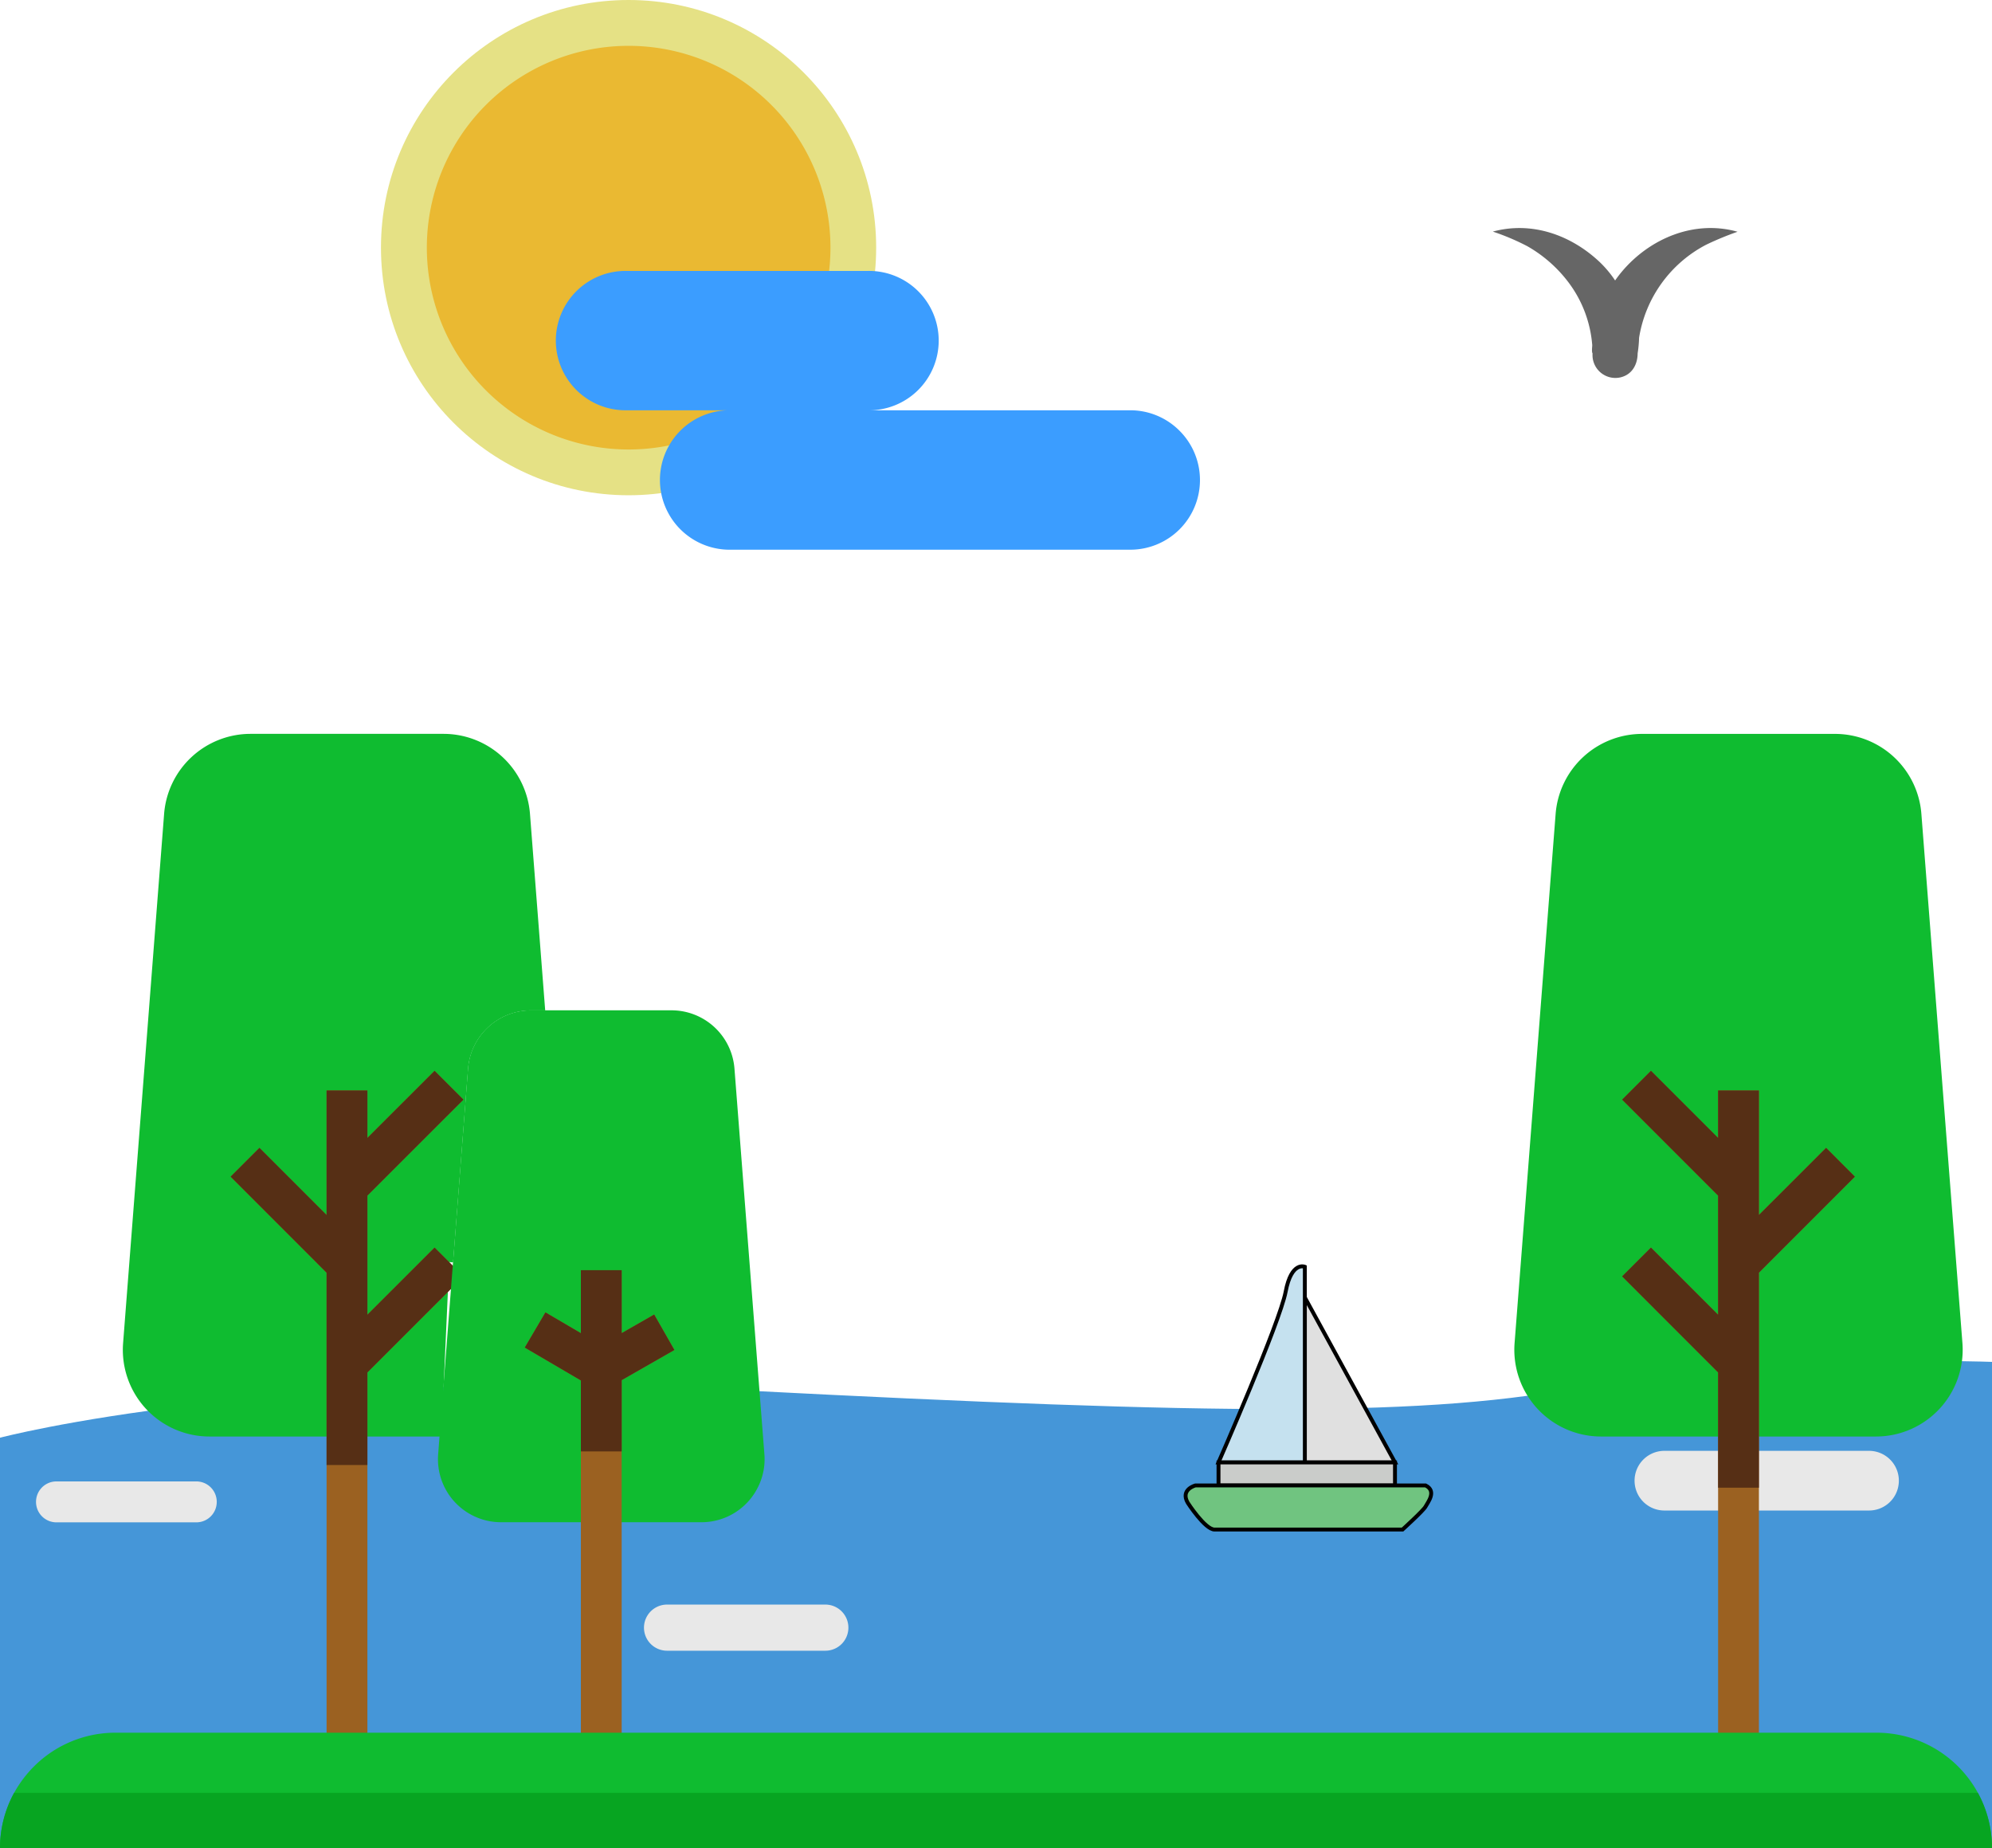 <svg id="afternoon" xmlns="http://www.w3.org/2000/svg" viewBox="0 0 512 475.02"><defs><style>.cls-1{fill:#4596d8;}.cls-2{fill:#e8e8e8;}.cls-3{fill:#e0e0e0;}.cls-3,.cls-4,.cls-5,.cls-6{stroke:#000;stroke-miterlimit:10;}.cls-4{fill:#c5e1ef;}.cls-5{fill:#caccca;}.cls-6{fill:#70c480;}.cls-7{fill:#0fbc30;}.cls-8{fill:#9b6121;}.cls-9{fill:#562f15;}.cls-10{fill:#07a521;}.cls-11{fill:#666;}.cls-12{fill:#e5e185;}.cls-13{fill:#eab932;}.cls-14{fill:#3b9dff;}</style></defs><title>seuIcon</title><g id="full"><path id="lake" class="cls-1" d="M0,369.49s69.52-18.43,190.83-12.17,177.65,7,217.56-1.3S512,350,512,350V475s-1-12.7-29.71-13.2H29.71S2.61,461.36,0,475Z"/><path id="wave3" class="cls-2" d="M427.8,372.86h52.59a7.67,7.67,0,0,1,7.67,7.67h0a7.66,7.66,0,0,1-7.67,7.67H427.8a7.66,7.66,0,0,1-7.67-7.67h0A7.67,7.67,0,0,1,427.8,372.86Z"/><g id="boat"><polygon id="sailSml" class="cls-3" points="335.38 333.44 358.55 375.84 335.38 375.84 335.38 333.44"/><path id="sailLrg" class="cls-4" d="M335.38,325.55s-3.45-1.48-4.93,6.41-17.26,43.88-17.26,43.88h22.19Z"/><rect id="middle" class="cls-5" x="313.19" y="375.84" width="45.36" height="5.92"/><path id="base" class="cls-6" d="M307.27,381.75s-3.94,1-2,4.44c0,0,4.44,6.9,6.9,6.9h48.32s5.43-4.93,5.92-5.91,3-3.95,0-5.43Z"/></g><path id="wave2" class="cls-2" d="M171.45,412.37h40.68a5.93,5.93,0,0,1,5.93,5.93h0a5.92,5.92,0,0,1-5.93,5.93H171.45a5.93,5.93,0,0,1-5.93-5.93h0A5.94,5.94,0,0,1,171.45,412.37Z"/><path id="wave1" class="cls-2" d="M14.51,380.72h36A5.25,5.25,0,0,1,55.71,386h0a5.25,5.25,0,0,1-5.24,5.24h-36A5.25,5.25,0,0,1,9.26,386h0A5.25,5.25,0,0,1,14.51,380.72Z"/><g id="tree3"><path id="leaves3" class="cls-7" d="M113.45,369.18H53.85a22.27,22.27,0,0,1-22.21-24l10.54-136A22.29,22.29,0,0,1,64.4,188.6H114a22.29,22.29,0,0,1,22.22,20.56l3.91,50.51h-3.62a16.25,16.25,0,0,0-16.2,15l-3.85,49.76-1-.08Z"/><g id="branch3"><polygon id="branchlower3" class="cls-8" points="111.7 320.62 119.11 328.03 94.43 352.71 94.43 450.35 83.94 450.35 83.94 327.08 59.27 302.4 66.68 294.99 83.94 312.25 83.94 280.25 94.43 280.25 94.43 292.44 111.7 275.19 119.11 282.6 94.43 307.27 94.43 337.88 111.7 320.62"/><polygon id="branchupper3" class="cls-9" points="111.7 320.62 119.11 328.03 94.43 352.71 94.43 376.51 83.94 376.51 83.94 327.08 59.27 302.4 66.68 294.99 83.94 312.25 83.94 280.25 94.43 280.25 94.43 292.44 111.7 275.19 119.11 282.6 94.43 307.27 94.43 337.88 111.7 320.62"/></g></g><g id="tree2"><path id="leaves2" class="cls-7" d="M194.78,382.27a16.2,16.2,0,0,1-14.5,8.94H128.8a16.21,16.21,0,0,1-16.18-17.49l.35-4.54,3.47-44.77,3.85-49.76a16.25,16.25,0,0,1,16.2-15H172.6a16.23,16.23,0,0,1,16.18,15l7.69,99.07A16,16,0,0,1,194.78,382.27Z"/><g id="branch2"><polygon id="branchlower2" class="cls-8" points="173.34 346.94 159.79 354.69 159.79 450.35 149.3 450.35 149.3 354.77 134.88 346.32 140.19 337.28 149.3 342.62 149.3 326.44 159.79 326.44 159.79 342.61 168.14 337.83 173.34 346.94"/><polygon id="branchupper2" class="cls-9" points="173.34 346.94 159.79 354.69 159.79 373.01 149.3 373.01 149.3 354.77 134.88 346.32 140.19 337.28 149.3 342.62 149.3 326.44 159.79 326.44 159.79 342.61 168.14 337.83 173.34 346.94"/></g></g><g id="tree1"><path id="leaves1" class="cls-7" d="M446.85,369.18H411.51a22.29,22.29,0,0,1-22.22-24l10.55-136a22.3,22.3,0,0,1,22.22-20.57h49.58a22.27,22.27,0,0,1,22.21,20.57l10.55,136a22.29,22.29,0,0,1-22.22,24Z"/><g id="branch1"><polygon id="branchlower1" class="cls-8" points="476.76 302.4 452.09 327.08 452.09 450.35 441.6 450.35 441.6 352.71 416.93 328.03 424.34 320.62 441.6 337.88 441.6 307.27 416.93 282.6 424.34 275.19 441.6 292.44 441.6 280.25 452.09 280.25 452.09 312.25 469.36 294.99 476.76 302.4"/><polygon id="branchupper1" class="cls-9" points="476.76 302.4 452.09 327.08 452.09 382.33 441.6 382.33 441.6 352.71 416.93 328.03 424.34 320.62 441.6 337.88 441.6 307.27 416.93 282.6 424.34 275.19 441.6 292.44 441.6 280.25 452.09 280.25 452.09 312.25 469.36 294.99 476.76 302.4"/></g></g><g id="grass"><path id="grassupper" class="cls-7" d="M512,475H0a29.62,29.62,0,0,1,3.63-14.24A30.28,30.28,0,0,1,8.7,454a29.6,29.6,0,0,1,21-8.7H482.29A29.68,29.68,0,0,1,512,475Z"/><path id="grasslower" class="cls-10" d="M512,475H0a29.62,29.62,0,0,1,3.63-14.24H508.37A29.62,29.62,0,0,1,512,475Z"/></g><path id="bird" class="cls-11" d="M416.89,69.78c-.62.74-1.21,1.51-1.76,2.3a28.24,28.24,0,0,0-4-4.77c-7.38-6.94-17.43-10.51-27.43-7.79a60.22,60.22,0,0,1,8.84,3.74,34.75,34.75,0,0,1,10.37,9,30.78,30.78,0,0,1,6.34,16.43c0,.48-.18,1.71.07,2.11,0,0,0,0,0,0s0,.23,0,.34A5.88,5.88,0,0,0,416.43,97c3.06-.68,4.47-3.32,4.49-6.19a31.25,31.25,0,0,0,.37-4,32.82,32.82,0,0,1,17.25-23.92,77.61,77.61,0,0,1,8.06-3.33C435.54,56.44,424.1,61.23,416.89,69.78Z"/><circle id="sunOuter" class="cls-12" cx="161.56" cy="63.64" r="63.64"/><path id="suninner" class="cls-13" d="M161.57,11.78a51.87,51.87,0,1,1-51.86,51.86A51.85,51.85,0,0,1,161.57,11.78Z"/><path id="clouds" class="cls-14" d="M303.17,110.7a17.9,17.9,0,0,1-12.67,30.57H187.12a17.92,17.92,0,0,1,0-35.83H161.2a17.91,17.91,0,1,1,0-35.81h61.74a17.91,17.91,0,1,1,0,35.81H290.5A17.83,17.83,0,0,1,303.17,110.7Z"/></g></svg>